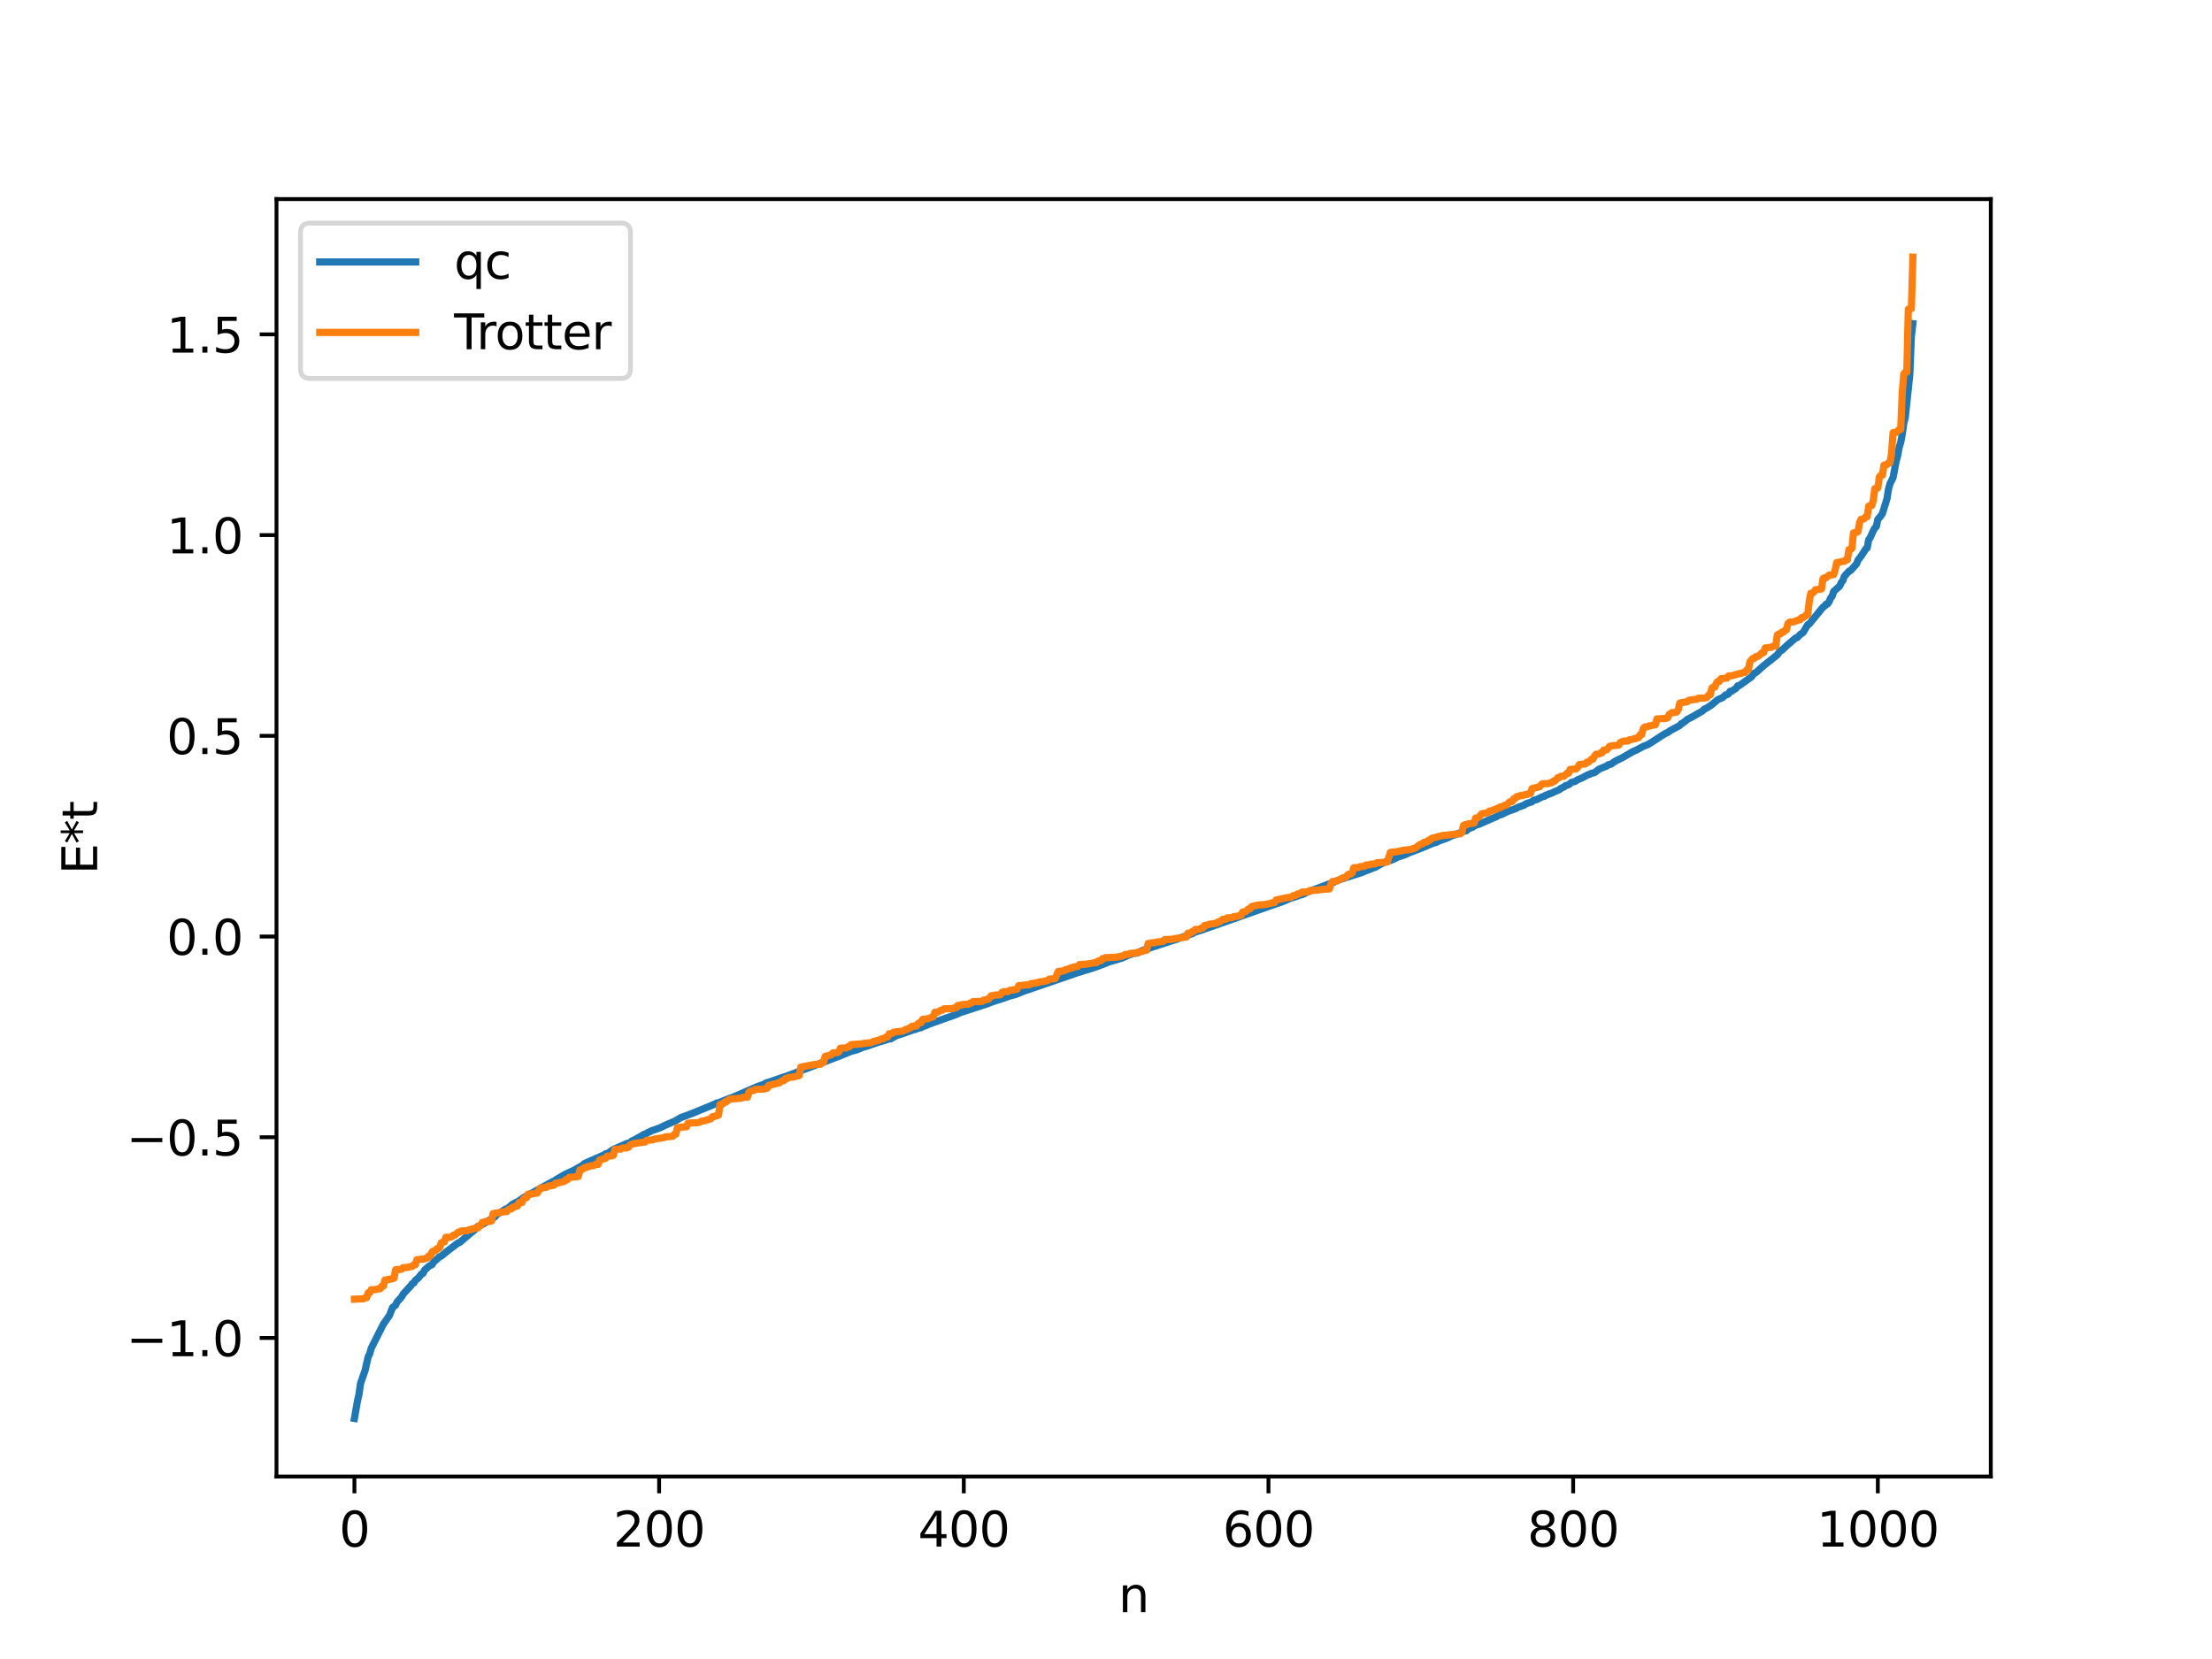 <?xml version="1.0" encoding="utf-8" standalone="no"?>
<!DOCTYPE svg PUBLIC "-//W3C//DTD SVG 1.1//EN"
  "http://www.w3.org/Graphics/SVG/1.1/DTD/svg11.dtd">
<svg xmlns:xlink="http://www.w3.org/1999/xlink" width="460.8pt" height="345.6pt" viewBox="0 0 460.8 345.6" xmlns="http://www.w3.org/2000/svg" version="1.1">
 <defs>
  <style type="text/css">*{stroke-linejoin: round; stroke-linecap: butt}</style>
 </defs>
 <g id="figure_1">
  <g id="patch_1">
   <path d="M 0 345.6 
L 460.8 345.6 
L 460.8 0 
L 0 0 
z
" style="fill: #ffffff"/>
  </g>
  <g id="axes_1">
   <g id="patch_2">
    <path d="M 57.6 307.584 
L 414.72 307.584 
L 414.72 41.472 
L 57.6 41.472 
z
" style="fill: #ffffff"/>
   </g>
   <g id="matplotlib.axis_1">
    <g id="xtick_1">
     <g id="line2d_1">
      <defs>
       <path id="m7d94cd8237" d="M 0 0 
L 0 3.5 
" style="stroke: #000000; stroke-width: 0.8"/>
      </defs>
      <g>
       <use xlink:href="#m7d94cd8237" x="73.833" y="307.584" style="stroke: #000000; stroke-width: 0.8"/>
      </g>
     </g>
     <g id="text_1">
      <!-- 0 -->
      <g transform="translate(70.651 322.182) scale(0.1 -0.1)">
       <defs>
        <path id="DejaVuSans-30" d="M 2034 4250 
Q 1547 4250 1301 3770 
Q 1056 3291 1056 2328 
Q 1056 1369 1301 889 
Q 1547 409 2034 409 
Q 2525 409 2770 889 
Q 3016 1369 3016 2328 
Q 3016 3291 2770 3770 
Q 2525 4250 2034 4250 
z
M 2034 4750 
Q 2819 4750 3233 4129 
Q 3647 3509 3647 2328 
Q 3647 1150 3233 529 
Q 2819 -91 2034 -91 
Q 1250 -91 836 529 
Q 422 1150 422 2328 
Q 422 3509 836 4129 
Q 1250 4750 2034 4750 
z
" transform="scale(0.016)"/>
       </defs>
       <use xlink:href="#DejaVuSans-30"/>
      </g>
     </g>
    </g>
    <g id="xtick_2">
     <g id="line2d_2">
      <g>
       <use xlink:href="#m7d94cd8237" x="137.304" y="307.584" style="stroke: #000000; stroke-width: 0.8"/>
      </g>
     </g>
     <g id="text_2">
      <!-- 200 -->
      <g transform="translate(127.76 322.182) scale(0.1 -0.1)">
       <defs>
        <path id="DejaVuSans-32" d="M 1228 531 
L 3431 531 
L 3431 0 
L 469 0 
L 469 531 
Q 828 903 1448 1529 
Q 2069 2156 2228 2338 
Q 2531 2678 2651 2914 
Q 2772 3150 2772 3378 
Q 2772 3750 2511 3984 
Q 2250 4219 1831 4219 
Q 1534 4219 1204 4116 
Q 875 4013 500 3803 
L 500 4441 
Q 881 4594 1212 4672 
Q 1544 4750 1819 4750 
Q 2544 4750 2975 4387 
Q 3406 4025 3406 3419 
Q 3406 3131 3298 2873 
Q 3191 2616 2906 2266 
Q 2828 2175 2409 1742 
Q 1991 1309 1228 531 
z
" transform="scale(0.016)"/>
       </defs>
       <use xlink:href="#DejaVuSans-32"/>
       <use xlink:href="#DejaVuSans-30" x="63.623"/>
       <use xlink:href="#DejaVuSans-30" x="127.246"/>
      </g>
     </g>
    </g>
    <g id="xtick_3">
     <g id="line2d_3">
      <g>
       <use xlink:href="#m7d94cd8237" x="200.775" y="307.584" style="stroke: #000000; stroke-width: 0.8"/>
      </g>
     </g>
     <g id="text_3">
      <!-- 400 -->
      <g transform="translate(191.231 322.182) scale(0.1 -0.1)">
       <defs>
        <path id="DejaVuSans-34" d="M 2419 4116 
L 825 1625 
L 2419 1625 
L 2419 4116 
z
M 2253 4666 
L 3047 4666 
L 3047 1625 
L 3713 1625 
L 3713 1100 
L 3047 1100 
L 3047 0 
L 2419 0 
L 2419 1100 
L 313 1100 
L 313 1709 
L 2253 4666 
z
" transform="scale(0.016)"/>
       </defs>
       <use xlink:href="#DejaVuSans-34"/>
       <use xlink:href="#DejaVuSans-30" x="63.623"/>
       <use xlink:href="#DejaVuSans-30" x="127.246"/>
      </g>
     </g>
    </g>
    <g id="xtick_4">
     <g id="line2d_4">
      <g>
       <use xlink:href="#m7d94cd8237" x="264.246" y="307.584" style="stroke: #000000; stroke-width: 0.8"/>
      </g>
     </g>
     <g id="text_4">
      <!-- 600 -->
      <g transform="translate(254.702 322.182) scale(0.1 -0.1)">
       <defs>
        <path id="DejaVuSans-36" d="M 2113 2584 
Q 1688 2584 1439 2293 
Q 1191 2003 1191 1497 
Q 1191 994 1439 701 
Q 1688 409 2113 409 
Q 2538 409 2786 701 
Q 3034 994 3034 1497 
Q 3034 2003 2786 2293 
Q 2538 2584 2113 2584 
z
M 3366 4563 
L 3366 3988 
Q 3128 4100 2886 4159 
Q 2644 4219 2406 4219 
Q 1781 4219 1451 3797 
Q 1122 3375 1075 2522 
Q 1259 2794 1537 2939 
Q 1816 3084 2150 3084 
Q 2853 3084 3261 2657 
Q 3669 2231 3669 1497 
Q 3669 778 3244 343 
Q 2819 -91 2113 -91 
Q 1303 -91 875 529 
Q 447 1150 447 2328 
Q 447 3434 972 4092 
Q 1497 4750 2381 4750 
Q 2619 4750 2861 4703 
Q 3103 4656 3366 4563 
z
" transform="scale(0.016)"/>
       </defs>
       <use xlink:href="#DejaVuSans-36"/>
       <use xlink:href="#DejaVuSans-30" x="63.623"/>
       <use xlink:href="#DejaVuSans-30" x="127.246"/>
      </g>
     </g>
    </g>
    <g id="xtick_5">
     <g id="line2d_5">
      <g>
       <use xlink:href="#m7d94cd8237" x="327.717" y="307.584" style="stroke: #000000; stroke-width: 0.8"/>
      </g>
     </g>
     <g id="text_5">
      <!-- 800 -->
      <g transform="translate(318.173 322.182) scale(0.1 -0.1)">
       <defs>
        <path id="DejaVuSans-38" d="M 2034 2216 
Q 1584 2216 1326 1975 
Q 1069 1734 1069 1313 
Q 1069 891 1326 650 
Q 1584 409 2034 409 
Q 2484 409 2743 651 
Q 3003 894 3003 1313 
Q 3003 1734 2745 1975 
Q 2488 2216 2034 2216 
z
M 1403 2484 
Q 997 2584 770 2862 
Q 544 3141 544 3541 
Q 544 4100 942 4425 
Q 1341 4750 2034 4750 
Q 2731 4750 3128 4425 
Q 3525 4100 3525 3541 
Q 3525 3141 3298 2862 
Q 3072 2584 2669 2484 
Q 3125 2378 3379 2068 
Q 3634 1759 3634 1313 
Q 3634 634 3220 271 
Q 2806 -91 2034 -91 
Q 1263 -91 848 271 
Q 434 634 434 1313 
Q 434 1759 690 2068 
Q 947 2378 1403 2484 
z
M 1172 3481 
Q 1172 3119 1398 2916 
Q 1625 2713 2034 2713 
Q 2441 2713 2670 2916 
Q 2900 3119 2900 3481 
Q 2900 3844 2670 4047 
Q 2441 4250 2034 4250 
Q 1625 4250 1398 4047 
Q 1172 3844 1172 3481 
z
" transform="scale(0.016)"/>
       </defs>
       <use xlink:href="#DejaVuSans-38"/>
       <use xlink:href="#DejaVuSans-30" x="63.623"/>
       <use xlink:href="#DejaVuSans-30" x="127.246"/>
      </g>
     </g>
    </g>
    <g id="xtick_6">
     <g id="line2d_6">
      <g>
       <use xlink:href="#m7d94cd8237" x="391.188" y="307.584" style="stroke: #000000; stroke-width: 0.8"/>
      </g>
     </g>
     <g id="text_6">
      <!-- 1000 -->
      <g transform="translate(378.463 322.182) scale(0.1 -0.1)">
       <defs>
        <path id="DejaVuSans-31" d="M 794 531 
L 1825 531 
L 1825 4091 
L 703 3866 
L 703 4441 
L 1819 4666 
L 2450 4666 
L 2450 531 
L 3481 531 
L 3481 0 
L 794 0 
L 794 531 
z
" transform="scale(0.016)"/>
       </defs>
       <use xlink:href="#DejaVuSans-31"/>
       <use xlink:href="#DejaVuSans-30" x="63.623"/>
       <use xlink:href="#DejaVuSans-30" x="127.246"/>
       <use xlink:href="#DejaVuSans-30" x="190.869"/>
      </g>
     </g>
    </g>
    <g id="text_7">
     <!-- n -->
     <g transform="translate(232.991 335.861) scale(0.1 -0.1)">
      <defs>
       <path id="DejaVuSans-6e" d="M 3513 2113 
L 3513 0 
L 2938 0 
L 2938 2094 
Q 2938 2591 2744 2837 
Q 2550 3084 2163 3084 
Q 1697 3084 1428 2787 
Q 1159 2491 1159 1978 
L 1159 0 
L 581 0 
L 581 3500 
L 1159 3500 
L 1159 2956 
Q 1366 3272 1645 3428 
Q 1925 3584 2291 3584 
Q 2894 3584 3203 3211 
Q 3513 2838 3513 2113 
z
" transform="scale(0.016)"/>
      </defs>
      <use xlink:href="#DejaVuSans-6e"/>
     </g>
    </g>
   </g>
   <g id="matplotlib.axis_2">
    <g id="ytick_1">
     <g id="line2d_7">
      <defs>
       <path id="m4c621d82c4" d="M 0 0 
L -3.5 0 
" style="stroke: #000000; stroke-width: 0.8"/>
      </defs>
      <g>
       <use xlink:href="#m4c621d82c4" x="57.6" y="278.721" style="stroke: #000000; stroke-width: 0.8"/>
      </g>
     </g>
     <g id="text_8">
      <!-- −1.0 -->
      <g transform="translate(26.317 282.52) scale(0.1 -0.1)">
       <defs>
        <path id="DejaVuSans-2212" d="M 678 2272 
L 4684 2272 
L 4684 1741 
L 678 1741 
L 678 2272 
z
" transform="scale(0.016)"/>
        <path id="DejaVuSans-2e" d="M 684 794 
L 1344 794 
L 1344 0 
L 684 0 
L 684 794 
z
" transform="scale(0.016)"/>
       </defs>
       <use xlink:href="#DejaVuSans-2212"/>
       <use xlink:href="#DejaVuSans-31" x="83.789"/>
       <use xlink:href="#DejaVuSans-2e" x="147.412"/>
       <use xlink:href="#DejaVuSans-30" x="179.199"/>
      </g>
     </g>
    </g>
    <g id="ytick_2">
     <g id="line2d_8">
      <g>
       <use xlink:href="#m4c621d82c4" x="57.6" y="236.908" style="stroke: #000000; stroke-width: 0.8"/>
      </g>
     </g>
     <g id="text_9">
      <!-- −0.5 -->
      <g transform="translate(26.317 240.708) scale(0.1 -0.1)">
       <defs>
        <path id="DejaVuSans-35" d="M 691 4666 
L 3169 4666 
L 3169 4134 
L 1269 4134 
L 1269 2991 
Q 1406 3038 1543 3061 
Q 1681 3084 1819 3084 
Q 2600 3084 3056 2656 
Q 3513 2228 3513 1497 
Q 3513 744 3044 326 
Q 2575 -91 1722 -91 
Q 1428 -91 1123 -41 
Q 819 9 494 109 
L 494 744 
Q 775 591 1075 516 
Q 1375 441 1709 441 
Q 2250 441 2565 725 
Q 2881 1009 2881 1497 
Q 2881 1984 2565 2268 
Q 2250 2553 1709 2553 
Q 1456 2553 1204 2497 
Q 953 2441 691 2322 
L 691 4666 
z
" transform="scale(0.016)"/>
       </defs>
       <use xlink:href="#DejaVuSans-2212"/>
       <use xlink:href="#DejaVuSans-30" x="83.789"/>
       <use xlink:href="#DejaVuSans-2e" x="147.412"/>
       <use xlink:href="#DejaVuSans-35" x="179.199"/>
      </g>
     </g>
    </g>
    <g id="ytick_3">
     <g id="line2d_9">
      <g>
       <use xlink:href="#m4c621d82c4" x="57.6" y="195.096" style="stroke: #000000; stroke-width: 0.8"/>
      </g>
     </g>
     <g id="text_10">
      <!-- 0.0 -->
      <g transform="translate(34.697 198.895) scale(0.1 -0.1)">
       <use xlink:href="#DejaVuSans-30"/>
       <use xlink:href="#DejaVuSans-2e" x="63.623"/>
       <use xlink:href="#DejaVuSans-30" x="95.41"/>
      </g>
     </g>
    </g>
    <g id="ytick_4">
     <g id="line2d_10">
      <g>
       <use xlink:href="#m4c621d82c4" x="57.6" y="153.284" style="stroke: #000000; stroke-width: 0.8"/>
      </g>
     </g>
     <g id="text_11">
      <!-- 0.5 -->
      <g transform="translate(34.697 157.083) scale(0.1 -0.1)">
       <use xlink:href="#DejaVuSans-30"/>
       <use xlink:href="#DejaVuSans-2e" x="63.623"/>
       <use xlink:href="#DejaVuSans-35" x="95.41"/>
      </g>
     </g>
    </g>
    <g id="ytick_5">
     <g id="line2d_11">
      <g>
       <use xlink:href="#m4c621d82c4" x="57.6" y="111.471" style="stroke: #000000; stroke-width: 0.8"/>
      </g>
     </g>
     <g id="text_12">
      <!-- 1.0 -->
      <g transform="translate(34.697 115.27) scale(0.1 -0.1)">
       <use xlink:href="#DejaVuSans-31"/>
       <use xlink:href="#DejaVuSans-2e" x="63.623"/>
       <use xlink:href="#DejaVuSans-30" x="95.41"/>
      </g>
     </g>
    </g>
    <g id="ytick_6">
     <g id="line2d_12">
      <g>
       <use xlink:href="#m4c621d82c4" x="57.6" y="69.659" style="stroke: #000000; stroke-width: 0.8"/>
      </g>
     </g>
     <g id="text_13">
      <!-- 1.5 -->
      <g transform="translate(34.697 73.458) scale(0.1 -0.1)">
       <use xlink:href="#DejaVuSans-31"/>
       <use xlink:href="#DejaVuSans-2e" x="63.623"/>
       <use xlink:href="#DejaVuSans-35" x="95.41"/>
      </g>
     </g>
    </g>
    <g id="text_14">
     <!-- E*t -->
     <g transform="translate(20.238 182.148) rotate(-90) scale(0.1 -0.1)">
      <defs>
       <path id="DejaVuSans-45" d="M 628 4666 
L 3578 4666 
L 3578 4134 
L 1259 4134 
L 1259 2753 
L 3481 2753 
L 3481 2222 
L 1259 2222 
L 1259 531 
L 3634 531 
L 3634 0 
L 628 0 
L 628 4666 
z
" transform="scale(0.016)"/>
       <path id="DejaVuSans-2a" d="M 3009 3897 
L 1888 3291 
L 3009 2681 
L 2828 2375 
L 1778 3009 
L 1778 1831 
L 1422 1831 
L 1422 3009 
L 372 2375 
L 191 2681 
L 1313 3291 
L 191 3897 
L 372 4206 
L 1422 3572 
L 1422 4750 
L 1778 4750 
L 1778 3572 
L 2828 4206 
L 3009 3897 
z
" transform="scale(0.016)"/>
       <path id="DejaVuSans-74" d="M 1172 4494 
L 1172 3500 
L 2356 3500 
L 2356 3053 
L 1172 3053 
L 1172 1153 
Q 1172 725 1289 603 
Q 1406 481 1766 481 
L 2356 481 
L 2356 0 
L 1766 0 
Q 1100 0 847 248 
Q 594 497 594 1153 
L 594 3053 
L 172 3053 
L 172 3500 
L 594 3500 
L 594 4494 
L 1172 4494 
z
" transform="scale(0.016)"/>
      </defs>
      <use xlink:href="#DejaVuSans-45"/>
      <use xlink:href="#DejaVuSans-2a" x="63.184"/>
      <use xlink:href="#DejaVuSans-74" x="113.184"/>
     </g>
    </g>
   </g>
   <g id="line2d_13">
    <path d="M 73.833 295.488 
L 74.467 291.836 
L 74.785 290.462 
L 75.102 288.217 
L 76.054 285.474 
L 76.689 282.672 
L 77.006 282.049 
L 77.324 280.883 
L 79.862 275.846 
L 81.132 274.022 
L 81.767 272.391 
L 82.401 271.897 
L 82.719 271.21 
L 83.671 270.156 
L 83.988 269.567 
L 85.575 267.853 
L 85.892 267.395 
L 86.21 267.277 
L 86.527 266.724 
L 87.162 266.212 
L 87.796 265.397 
L 88.114 265.262 
L 88.431 264.602 
L 89.383 263.751 
L 90.018 263.432 
L 90.335 262.904 
L 91.605 261.787 
L 91.922 261.664 
L 93.191 260.625 
L 95.413 258.922 
L 95.73 258.854 
L 97.952 256.955 
L 98.904 256.175 
L 99.539 255.484 
L 99.856 255.44 
L 103.029 253.549 
L 103.664 252.874 
L 104.616 252.351 
L 105.251 251.905 
L 105.568 251.866 
L 106.838 250.825 
L 108.107 250.181 
L 109.059 249.489 
L 115.089 246.169 
L 115.406 246.042 
L 116.041 245.615 
L 117.628 244.701 
L 118.262 244.382 
L 119.532 243.807 
L 120.167 243.429 
L 121.436 242.709 
L 121.753 242.393 
L 125.879 240.566 
L 126.196 240.329 
L 126.514 240.31 
L 127.783 239.445 
L 130.639 238.193 
L 131.274 238.021 
L 131.591 237.714 
L 132.543 237.253 
L 133.178 236.885 
L 133.813 236.536 
L 134.13 236.31 
L 134.448 236.265 
L 135.082 235.855 
L 135.4 235.769 
L 135.717 235.557 
L 136.352 235.353 
L 137.621 234.887 
L 138.256 234.561 
L 140.795 233.442 
L 141.747 232.856 
L 142.381 232.613 
L 143.968 232.028 
L 148.729 230.073 
L 149.363 229.752 
L 149.681 229.731 
L 151.902 228.831 
L 152.537 228.623 
L 157.932 226.293 
L 159.201 225.866 
L 159.519 225.627 
L 160.471 225.333 
L 163.01 224.44 
L 163.644 224.253 
L 164.279 224.018 
L 175.069 219.925 
L 177.291 219.017 
L 178.56 218.681 
L 179.829 218.141 
L 180.464 217.985 
L 183.003 217.105 
L 183.638 216.937 
L 185.224 216.436 
L 185.542 216.422 
L 186.177 216.047 
L 186.811 215.708 
L 187.763 215.424 
L 190.302 214.52 
L 190.62 214.474 
L 191.254 214.217 
L 191.889 214.069 
L 192.524 213.737 
L 192.841 213.674 
L 193.476 213.366 
L 199.188 211.337 
L 200.14 210.915 
L 205.853 209.054 
L 206.487 208.778 
L 209.026 207.96 
L 210.296 207.512 
L 211.565 207.171 
L 212.834 206.653 
L 213.786 206.308 
L 223.942 202.818 
L 224.577 202.608 
L 228.067 201.523 
L 229.654 200.934 
L 230.924 200.421 
L 233.78 199.571 
L 235.049 198.983 
L 235.684 198.782 
L 236.001 198.636 
L 236.953 198.525 
L 237.905 198.032 
L 239.492 197.49 
L 244.253 195.936 
L 245.522 195.526 
L 246.157 195.274 
L 247.426 194.875 
L 247.743 194.677 
L 248.378 194.506 
L 249.013 194.142 
L 249.965 193.88 
L 266.15 188.171 
L 266.785 187.985 
L 267.737 187.604 
L 268.689 187.162 
L 269.641 186.895 
L 270.91 186.429 
L 271.228 186.389 
L 271.862 186.074 
L 272.497 185.785 
L 277.575 183.874 
L 277.892 183.798 
L 278.21 183.58 
L 279.162 183.221 
L 282.018 182.297 
L 283.605 181.799 
L 284.557 181.389 
L 285.509 181.058 
L 285.826 180.878 
L 286.461 180.69 
L 287.73 179.974 
L 289 179.374 
L 289.634 179.257 
L 290.586 178.871 
L 291.221 178.529 
L 292.491 178.124 
L 293.76 177.573 
L 294.712 177.207 
L 295.981 176.727 
L 298.52 175.665 
L 299.155 175.504 
L 299.79 175.178 
L 301.377 174.621 
L 302.329 174.158 
L 303.598 173.706 
L 304.233 173.44 
L 304.867 173.157 
L 305.502 173.055 
L 305.82 172.683 
L 306.772 172.319 
L 307.406 171.895 
L 308.041 171.727 
L 311.849 170.074 
L 312.167 169.827 
L 312.801 169.67 
L 314.071 169.042 
L 315.658 168.486 
L 316.292 168.154 
L 317.562 167.695 
L 317.879 167.436 
L 319.148 167.021 
L 319.466 166.719 
L 320.1 166.576 
L 321.37 165.947 
L 321.687 165.902 
L 322.005 165.659 
L 322.322 165.597 
L 322.639 165.386 
L 322.957 165.339 
L 323.909 164.897 
L 324.861 164.496 
L 325.178 164.218 
L 325.813 163.935 
L 326.13 163.653 
L 326.765 163.485 
L 327.4 162.961 
L 328.034 162.82 
L 328.669 162.43 
L 329.621 162.029 
L 330.891 161.349 
L 331.208 161.303 
L 331.525 161.094 
L 332.16 160.954 
L 332.795 160.479 
L 333.112 160.227 
L 334.381 159.704 
L 334.699 159.582 
L 335.016 159.316 
L 335.651 159.166 
L 336.286 158.686 
L 336.92 158.345 
L 337.872 157.894 
L 340.094 156.605 
L 341.046 156.174 
L 342.315 155.481 
L 343.267 155.111 
L 343.902 154.737 
L 346.441 153.09 
L 347.076 152.719 
L 347.393 152.602 
L 348.028 152.15 
L 349.932 151.133 
L 350.249 150.752 
L 350.567 150.608 
L 351.201 150.126 
L 351.519 149.847 
L 352.471 149.368 
L 354.692 148.093 
L 355.01 147.748 
L 355.644 147.443 
L 356.596 146.804 
L 357.866 145.738 
L 358.818 145.342 
L 359.453 144.769 
L 359.77 144.711 
L 360.087 144.518 
L 360.405 144.024 
L 360.722 143.992 
L 361.357 143.567 
L 361.674 143.365 
L 361.991 142.868 
L 362.309 142.828 
L 364.848 141.019 
L 365.482 140.197 
L 365.8 140.105 
L 367.386 138.683 
L 370.243 136.42 
L 370.877 135.534 
L 371.195 135.473 
L 372.147 134.55 
L 374.051 132.911 
L 374.368 132.838 
L 375.003 132.191 
L 375.638 131.737 
L 376.59 130.12 
L 376.907 129.98 
L 379.763 126.48 
L 380.081 126.297 
L 380.398 125.869 
L 380.715 125.817 
L 381.033 125.341 
L 381.35 124.589 
L 381.667 124.225 
L 381.985 123.218 
L 383.254 122.077 
L 383.572 121.35 
L 383.889 120.97 
L 384.206 120.069 
L 385.158 119.003 
L 385.476 118.886 
L 386.745 117.484 
L 387.062 116.672 
L 387.697 115.876 
L 388.649 114.392 
L 388.967 114.147 
L 389.284 112.444 
L 389.601 111.997 
L 390.236 110.569 
L 390.553 110.01 
L 390.871 109.703 
L 391.188 108.2 
L 391.823 107.457 
L 392.14 106.979 
L 393.092 103.896 
L 393.41 101.898 
L 393.727 100.762 
L 394.362 99.479 
L 394.996 96.078 
L 395.314 94.922 
L 395.631 93.205 
L 395.948 92.158 
L 396.266 90.52 
L 396.583 88.211 
L 396.9 86.964 
L 397.535 81.009 
L 397.853 77.915 
L 398.17 70.052 
L 398.487 67.427 
L 398.487 67.427 
" clip-path="url(#pf232322053)" style="fill: none; stroke: #1f77b4; stroke-width: 1.5; stroke-linecap: square"/>
   </g>
   <g id="line2d_14">
    <path d="M 73.833 270.644 
L 75.737 270.556 
L 76.054 270.345 
L 76.372 270.345 
L 76.689 269.313 
L 77.006 269.313 
L 77.324 268.664 
L 78.276 268.66 
L 78.593 268.51 
L 79.228 268.451 
L 79.545 267.921 
L 79.862 267.921 
L 80.18 266.657 
L 80.497 266.657 
L 80.815 266.52 
L 81.132 266.52 
L 82.084 266.275 
L 82.401 264.508 
L 83.671 264.402 
L 83.988 264.064 
L 84.94 264.033 
L 85.258 263.908 
L 85.892 263.814 
L 86.21 263.46 
L 86.527 263.46 
L 86.844 262.419 
L 88.431 262.262 
L 88.748 262.076 
L 89.066 262.076 
L 89.383 261.588 
L 89.7 261.588 
L 90.018 260.775 
L 90.335 260.585 
L 90.653 260.585 
L 90.97 260.14 
L 91.287 260.14 
L 91.605 259.874 
L 91.922 258.907 
L 92.239 258.732 
L 92.557 258.732 
L 92.874 257.758 
L 93.826 257.741 
L 94.143 257.621 
L 94.461 257.288 
L 94.778 257.288 
L 95.413 256.699 
L 95.73 256.699 
L 96.048 256.431 
L 97.317 256.387 
L 97.634 256.206 
L 97.952 256.206 
L 98.269 256.009 
L 98.586 256.009 
L 98.904 255.849 
L 99.539 255.814 
L 99.856 255.277 
L 100.173 255.277 
L 100.491 254.625 
L 100.808 254.625 
L 101.125 254.457 
L 102.077 254.447 
L 102.395 254.344 
L 102.712 252.827 
L 105.251 252.394 
L 105.568 252.394 
L 105.886 251.995 
L 106.203 251.849 
L 106.52 251.849 
L 106.838 251.459 
L 107.155 251.459 
L 107.472 251.243 
L 107.79 251.243 
L 108.107 250.514 
L 108.742 250.512 
L 109.059 249.771 
L 109.377 249.504 
L 109.694 249.504 
L 110.011 248.755 
L 110.963 248.703 
L 111.598 248.55 
L 111.915 248.55 
L 112.55 247.505 
L 113.82 247.348 
L 114.137 247.078 
L 114.772 247.008 
L 115.406 246.898 
L 115.724 246.499 
L 116.358 246.409 
L 117.628 246.067 
L 117.945 245.703 
L 118.262 245.703 
L 118.58 245.253 
L 119.532 245.187 
L 120.484 245.07 
L 120.801 243.723 
L 121.119 243.723 
L 121.753 243.236 
L 122.071 243.236 
L 122.388 243.016 
L 122.705 243.016 
L 123.023 242.854 
L 123.658 242.83 
L 123.975 242.577 
L 124.61 242.575 
L 124.927 241.642 
L 126.196 241.275 
L 126.514 240.859 
L 127.466 240.799 
L 127.783 240.67 
L 128.1 239.431 
L 129.37 239.363 
L 129.687 239.151 
L 130.639 239.114 
L 130.957 238.961 
L 131.274 238.488 
L 131.909 238.263 
L 132.543 238.152 
L 134.448 237.88 
L 134.765 237.549 
L 136.034 237.45 
L 136.352 237.285 
L 138.256 237.006 
L 138.573 236.842 
L 139.525 236.772 
L 140.16 236.708 
L 140.477 236.277 
L 140.795 236.277 
L 141.112 234.893 
L 141.429 234.893 
L 142.064 234.78 
L 143.016 234.735 
L 143.334 233.969 
L 145.238 233.878 
L 145.555 233.848 
L 146.19 233.537 
L 146.507 233.537 
L 148.094 233.058 
L 148.411 232.614 
L 148.729 232.614 
L 149.046 232.438 
L 149.363 232.438 
L 149.681 232.288 
L 149.998 230.09 
L 150.315 230.09 
L 150.633 229.901 
L 150.95 229.559 
L 151.267 229.559 
L 151.902 229.025 
L 152.537 228.915 
L 154.124 228.794 
L 154.441 228.773 
L 154.758 228.589 
L 155.71 228.562 
L 156.028 227.515 
L 156.345 227.278 
L 156.98 227.173 
L 157.297 226.943 
L 159.201 226.868 
L 159.519 226.683 
L 159.836 226.683 
L 160.153 226.06 
L 160.788 226.002 
L 161.105 225.84 
L 161.423 225.84 
L 162.058 225.585 
L 162.375 225.585 
L 163.01 225.109 
L 163.327 225.109 
L 163.644 224.674 
L 163.962 224.674 
L 164.279 224.462 
L 165.231 224.365 
L 166.5 224.045 
L 166.818 222.294 
L 169.039 221.872 
L 169.357 221.855 
L 169.674 221.721 
L 170.943 221.705 
L 171.261 221.262 
L 171.578 221.262 
L 171.896 220.067 
L 173.165 219.73 
L 173.482 219.345 
L 174.434 219.273 
L 174.752 219.113 
L 175.069 218.346 
L 176.339 218.289 
L 176.656 218.043 
L 176.973 218.043 
L 177.291 217.605 
L 179.512 217.447 
L 180.147 217.335 
L 181.416 217.227 
L 182.051 216.913 
L 182.368 216.913 
L 182.686 216.746 
L 183.003 216.746 
L 183.638 216.404 
L 183.955 216.404 
L 184.59 216.026 
L 184.907 216.026 
L 185.224 215.343 
L 185.859 215.295 
L 186.177 215.003 
L 187.129 214.901 
L 188.081 214.789 
L 188.715 214.425 
L 189.033 214.425 
L 189.35 214.176 
L 189.667 214.124 
L 189.985 213.771 
L 190.937 213.735 
L 191.254 213.226 
L 191.572 213.04 
L 191.889 213.04 
L 192.206 212.341 
L 193.158 212.252 
L 194.428 211.794 
L 194.745 210.863 
L 195.38 210.844 
L 196.015 210.442 
L 196.332 210.442 
L 196.649 210.152 
L 198.553 210.111 
L 198.871 209.936 
L 199.188 209.936 
L 199.505 209.45 
L 200.14 209.388 
L 200.458 209.254 
L 201.727 209.204 
L 202.044 208.958 
L 202.362 208.958 
L 202.679 208.653 
L 204.583 208.6 
L 204.9 208.335 
L 205.218 208.335 
L 205.535 208.195 
L 205.853 208.195 
L 206.487 207.436 
L 206.805 207.436 
L 207.122 207.303 
L 208.391 207.231 
L 208.709 206.733 
L 209.026 206.608 
L 209.978 206.553 
L 210.296 206.312 
L 210.93 206.241 
L 211.565 206.126 
L 211.882 206.034 
L 212.2 205.33 
L 213.786 205.176 
L 214.421 205.145 
L 214.739 204.903 
L 215.691 204.811 
L 216.008 204.681 
L 216.325 204.681 
L 216.643 204.528 
L 217.277 204.464 
L 218.229 204.278 
L 218.547 203.969 
L 219.181 203.927 
L 219.816 203.852 
L 220.451 202.36 
L 221.403 202.274 
L 221.72 202.213 
L 222.038 201.95 
L 222.672 201.856 
L 222.99 201.657 
L 223.307 201.657 
L 223.624 201.445 
L 224.577 201.312 
L 224.894 200.916 
L 226.163 200.864 
L 228.067 200.547 
L 228.385 200.547 
L 228.702 200.206 
L 229.337 200.124 
L 229.654 199.701 
L 229.972 199.701 
L 230.289 199.496 
L 232.51 199.401 
L 233.145 199.304 
L 234.097 199.071 
L 234.415 198.824 
L 235.049 198.82 
L 235.367 198.618 
L 236.636 198.553 
L 236.953 198.359 
L 237.271 198.359 
L 237.588 198.227 
L 237.905 198.227 
L 238.54 197.948 
L 238.858 197.948 
L 239.175 196.539 
L 239.492 196.539 
L 239.81 196.415 
L 240.444 196.405 
L 240.762 196.278 
L 241.396 196.199 
L 242.348 196.087 
L 242.666 195.728 
L 243.935 195.688 
L 245.522 195.396 
L 246.157 195.335 
L 246.791 195.223 
L 247.109 195.223 
L 247.426 194.418 
L 248.061 194.373 
L 248.378 194.028 
L 248.696 194.028 
L 249.013 193.621 
L 249.965 193.57 
L 250.282 193.315 
L 250.6 193.315 
L 250.917 192.805 
L 251.234 192.805 
L 251.869 192.55 
L 252.504 192.439 
L 253.456 192.31 
L 253.773 192.037 
L 254.091 192.037 
L 254.725 191.505 
L 255.36 191.498 
L 255.677 191.19 
L 256.629 191.168 
L 256.947 190.96 
L 257.899 190.84 
L 258.216 190.712 
L 258.534 190.712 
L 258.851 189.99 
L 259.486 189.901 
L 260.12 189.324 
L 260.438 189.324 
L 260.755 188.856 
L 261.39 188.657 
L 261.707 188.657 
L 262.024 188.536 
L 263.611 188.429 
L 265.198 188.032 
L 265.515 188.032 
L 265.833 187.484 
L 268.054 187.013 
L 269.006 186.886 
L 269.324 186.602 
L 269.958 186.492 
L 270.276 186.23 
L 270.593 186.23 
L 271.228 185.856 
L 272.497 185.786 
L 272.815 185.524 
L 274.401 185.433 
L 275.353 185.279 
L 276.94 185.177 
L 277.258 184.155 
L 277.575 183.631 
L 278.527 183.545 
L 279.796 182.834 
L 280.114 182.834 
L 280.431 182.688 
L 280.748 182.219 
L 281.066 182.085 
L 281.383 182.085 
L 281.7 181.858 
L 282.018 180.758 
L 282.97 180.726 
L 283.287 180.548 
L 284.239 180.463 
L 284.557 180.19 
L 285.191 180.177 
L 285.509 180.015 
L 286.461 179.965 
L 286.778 179.735 
L 289 179.573 
L 289.634 177.567 
L 290.904 177.434 
L 292.491 177.112 
L 293.443 176.997 
L 294.077 176.928 
L 294.395 176.748 
L 294.712 176.748 
L 295.347 176.257 
L 295.981 175.828 
L 296.299 175.828 
L 296.616 175.482 
L 297.251 175.384 
L 297.568 175.046 
L 297.886 175.046 
L 298.203 174.653 
L 300.424 174.068 
L 301.377 173.982 
L 303.281 173.747 
L 304.233 173.695 
L 304.55 173.401 
L 304.867 171.961 
L 305.185 171.802 
L 305.502 171.802 
L 305.82 171.637 
L 306.454 171.55 
L 307.089 171.461 
L 307.406 170.403 
L 307.724 170.403 
L 308.041 170.251 
L 308.676 169.512 
L 309.945 169.331 
L 310.262 168.953 
L 310.58 168.953 
L 311.215 168.67 
L 311.532 168.67 
L 311.849 168.403 
L 312.167 168.403 
L 312.484 168.11 
L 312.801 168.11 
L 313.436 167.755 
L 313.753 167.755 
L 314.071 167.512 
L 314.388 167.117 
L 314.705 166.98 
L 315.023 166.98 
L 315.34 166.379 
L 315.658 166.32 
L 315.975 165.941 
L 316.292 165.941 
L 316.61 165.745 
L 317.244 165.722 
L 317.562 165.543 
L 318.196 165.486 
L 318.514 165.288 
L 318.831 165.288 
L 319.148 164.275 
L 320.735 163.891 
L 321.053 163.457 
L 321.37 163.266 
L 322.322 163.259 
L 322.957 163.073 
L 323.274 163.073 
L 323.591 162.711 
L 323.909 162.711 
L 324.543 161.986 
L 324.861 161.986 
L 325.178 161.7 
L 325.813 161.691 
L 326.448 161.081 
L 326.765 161.081 
L 327.082 160.289 
L 328.034 160.2 
L 328.352 160.166 
L 328.669 159.874 
L 328.986 159.263 
L 330.256 159.136 
L 330.573 158.779 
L 330.891 158.779 
L 331.525 158.151 
L 331.843 158.151 
L 332.16 157.493 
L 332.477 157.134 
L 333.112 157.081 
L 333.429 156.833 
L 333.747 156.833 
L 334.064 156.261 
L 334.699 156.199 
L 335.334 155.445 
L 335.651 155.445 
L 335.968 155.321 
L 336.92 155.274 
L 337.238 155.188 
L 337.555 154.646 
L 338.19 154.396 
L 339.142 154.359 
L 339.459 154.093 
L 339.777 154.093 
L 340.411 153.886 
L 340.729 153.886 
L 341.046 153.663 
L 341.363 153.663 
L 341.681 153.033 
L 341.998 153.033 
L 342.315 151.777 
L 342.633 151.443 
L 343.267 151.363 
L 343.585 151.203 
L 343.902 151.203 
L 344.22 151.076 
L 344.854 150.99 
L 345.172 149.759 
L 347.076 149.663 
L 347.393 149.547 
L 347.71 148.829 
L 348.345 148.441 
L 348.662 148.441 
L 349.297 148.326 
L 349.615 147.84 
L 349.932 146.448 
L 351.519 146.171 
L 351.836 145.876 
L 352.471 145.779 
L 353.423 145.677 
L 353.74 145.467 
L 355.327 145.394 
L 355.644 145.252 
L 355.962 144.75 
L 356.279 144.75 
L 356.596 143.358 
L 356.914 143.137 
L 357.231 143.137 
L 357.548 142.297 
L 357.866 141.943 
L 358.183 141.943 
L 358.5 141.382 
L 359.453 141.28 
L 359.77 141.26 
L 360.087 140.804 
L 360.722 140.792 
L 362.309 140.317 
L 362.626 140.317 
L 363.261 140.063 
L 363.578 140.063 
L 363.896 139.535 
L 364.213 139.535 
L 364.53 137.861 
L 365.165 137.136 
L 365.482 137.136 
L 365.8 136.775 
L 366.117 136.775 
L 366.434 136.576 
L 367.069 135.975 
L 367.386 135.975 
L 367.704 134.993 
L 368.339 134.893 
L 368.973 134.849 
L 369.291 134.63 
L 369.925 134.599 
L 370.243 132.282 
L 370.56 132.067 
L 370.877 132.067 
L 371.195 131.684 
L 371.512 131.684 
L 371.829 131.309 
L 372.147 131.197 
L 372.464 129.894 
L 372.781 129.615 
L 373.734 129.532 
L 374.051 129.351 
L 374.368 129.299 
L 374.686 129.1 
L 375.003 129.1 
L 375.32 128.648 
L 375.638 128.648 
L 375.955 128.445 
L 376.272 128.047 
L 376.59 128.047 
L 376.907 125.203 
L 377.224 123.581 
L 377.542 123.581 
L 377.859 123.35 
L 378.177 122.849 
L 379.446 122.698 
L 379.763 120.547 
L 380.081 120.366 
L 380.398 120.366 
L 381.033 119.803 
L 381.985 119.71 
L 382.302 118.714 
L 382.62 117.185 
L 383.254 117.105 
L 383.889 116.924 
L 384.206 116.924 
L 384.524 116.614 
L 384.841 116.614 
L 385.158 114.493 
L 385.476 114.493 
L 385.793 114.205 
L 386.11 111.016 
L 386.745 110.911 
L 387.062 110.728 
L 387.38 108.845 
L 387.697 108.179 
L 388.332 108.086 
L 388.649 107.643 
L 388.967 107.643 
L 389.284 105.44 
L 389.601 105.313 
L 389.919 105.313 
L 390.236 104.249 
L 390.553 101.795 
L 390.871 101.795 
L 391.188 101.649 
L 391.505 99.354 
L 391.823 98.989 
L 392.14 98.989 
L 392.458 96.902 
L 393.092 96.784 
L 393.41 96.405 
L 393.727 96.405 
L 394.044 94.395 
L 394.362 90.111 
L 394.996 90.095 
L 395.631 89.46 
L 395.948 89.46 
L 396.266 81.917 
L 396.583 77.911 
L 396.9 77.533 
L 397.218 77.533 
L 397.535 64.385 
L 398.17 64.296 
L 398.487 53.568 
L 398.487 53.568 
" clip-path="url(#pf232322053)" style="fill: none; stroke: #ff7f0e; stroke-width: 1.5; stroke-linecap: square"/>
   </g>
   <g id="patch_3">
    <path d="M 57.6 307.584 
L 57.6 41.472 
" style="fill: none; stroke: #000000; stroke-width: 0.8; stroke-linejoin: miter; stroke-linecap: square"/>
   </g>
   <g id="patch_4">
    <path d="M 414.72 307.584 
L 414.72 41.472 
" style="fill: none; stroke: #000000; stroke-width: 0.8; stroke-linejoin: miter; stroke-linecap: square"/>
   </g>
   <g id="patch_5">
    <path d="M 57.6 307.584 
L 414.72 307.584 
" style="fill: none; stroke: #000000; stroke-width: 0.8; stroke-linejoin: miter; stroke-linecap: square"/>
   </g>
   <g id="patch_6">
    <path d="M 57.6 41.472 
L 414.72 41.472 
" style="fill: none; stroke: #000000; stroke-width: 0.8; stroke-linejoin: miter; stroke-linecap: square"/>
   </g>
   <g id="legend_1">
    <g id="patch_7">
     <path d="M 64.6 78.828 
L 129.342 78.828 
Q 131.342 78.828 131.342 76.828 
L 131.342 48.472 
Q 131.342 46.472 129.342 46.472 
L 64.6 46.472 
Q 62.6 46.472 62.6 48.472 
L 62.6 76.828 
Q 62.6 78.828 64.6 78.828 
z
" style="fill: #ffffff; opacity: 0.8; stroke: #cccccc; stroke-linejoin: miter"/>
    </g>
    <g id="line2d_15">
     <path d="M 66.6 54.57 
L 76.6 54.57 
L 86.6 54.57 
" style="fill: none; stroke: #1f77b4; stroke-width: 1.5; stroke-linecap: square"/>
    </g>
    <g id="text_15">
     <!-- qc -->
     <g transform="translate(94.6 58.07) scale(0.1 -0.1)">
      <defs>
       <path id="DejaVuSans-71" d="M 947 1747 
Q 947 1113 1208 752 
Q 1469 391 1925 391 
Q 2381 391 2643 752 
Q 2906 1113 2906 1747 
Q 2906 2381 2643 2742 
Q 2381 3103 1925 3103 
Q 1469 3103 1208 2742 
Q 947 2381 947 1747 
z
M 2906 525 
Q 2725 213 2448 61 
Q 2172 -91 1784 -91 
Q 1150 -91 751 415 
Q 353 922 353 1747 
Q 353 2572 751 3078 
Q 1150 3584 1784 3584 
Q 2172 3584 2448 3432 
Q 2725 3281 2906 2969 
L 2906 3500 
L 3481 3500 
L 3481 -1331 
L 2906 -1331 
L 2906 525 
z
" transform="scale(0.016)"/>
       <path id="DejaVuSans-63" d="M 3122 3366 
L 3122 2828 
Q 2878 2963 2633 3030 
Q 2388 3097 2138 3097 
Q 1578 3097 1268 2742 
Q 959 2388 959 1747 
Q 959 1106 1268 751 
Q 1578 397 2138 397 
Q 2388 397 2633 464 
Q 2878 531 3122 666 
L 3122 134 
Q 2881 22 2623 -34 
Q 2366 -91 2075 -91 
Q 1284 -91 818 406 
Q 353 903 353 1747 
Q 353 2603 823 3093 
Q 1294 3584 2113 3584 
Q 2378 3584 2631 3529 
Q 2884 3475 3122 3366 
z
" transform="scale(0.016)"/>
      </defs>
      <use xlink:href="#DejaVuSans-71"/>
      <use xlink:href="#DejaVuSans-63" x="63.477"/>
     </g>
    </g>
    <g id="line2d_16">
     <path d="M 66.6 69.249 
L 76.6 69.249 
L 86.6 69.249 
" style="fill: none; stroke: #ff7f0e; stroke-width: 1.5; stroke-linecap: square"/>
    </g>
    <g id="text_16">
     <!-- Trotter -->
     <g transform="translate(94.6 72.749) scale(0.1 -0.1)">
      <defs>
       <path id="DejaVuSans-54" d="M -19 4666 
L 3928 4666 
L 3928 4134 
L 2272 4134 
L 2272 0 
L 1638 0 
L 1638 4134 
L -19 4134 
L -19 4666 
z
" transform="scale(0.016)"/>
       <path id="DejaVuSans-72" d="M 2631 2963 
Q 2534 3019 2420 3045 
Q 2306 3072 2169 3072 
Q 1681 3072 1420 2755 
Q 1159 2438 1159 1844 
L 1159 0 
L 581 0 
L 581 3500 
L 1159 3500 
L 1159 2956 
Q 1341 3275 1631 3429 
Q 1922 3584 2338 3584 
Q 2397 3584 2469 3576 
Q 2541 3569 2628 3553 
L 2631 2963 
z
" transform="scale(0.016)"/>
       <path id="DejaVuSans-6f" d="M 1959 3097 
Q 1497 3097 1228 2736 
Q 959 2375 959 1747 
Q 959 1119 1226 758 
Q 1494 397 1959 397 
Q 2419 397 2687 759 
Q 2956 1122 2956 1747 
Q 2956 2369 2687 2733 
Q 2419 3097 1959 3097 
z
M 1959 3584 
Q 2709 3584 3137 3096 
Q 3566 2609 3566 1747 
Q 3566 888 3137 398 
Q 2709 -91 1959 -91 
Q 1206 -91 779 398 
Q 353 888 353 1747 
Q 353 2609 779 3096 
Q 1206 3584 1959 3584 
z
" transform="scale(0.016)"/>
       <path id="DejaVuSans-65" d="M 3597 1894 
L 3597 1613 
L 953 1613 
Q 991 1019 1311 708 
Q 1631 397 2203 397 
Q 2534 397 2845 478 
Q 3156 559 3463 722 
L 3463 178 
Q 3153 47 2828 -22 
Q 2503 -91 2169 -91 
Q 1331 -91 842 396 
Q 353 884 353 1716 
Q 353 2575 817 3079 
Q 1281 3584 2069 3584 
Q 2775 3584 3186 3129 
Q 3597 2675 3597 1894 
z
M 3022 2063 
Q 3016 2534 2758 2815 
Q 2500 3097 2075 3097 
Q 1594 3097 1305 2825 
Q 1016 2553 972 2059 
L 3022 2063 
z
" transform="scale(0.016)"/>
      </defs>
      <use xlink:href="#DejaVuSans-54"/>
      <use xlink:href="#DejaVuSans-72" x="46.334"/>
      <use xlink:href="#DejaVuSans-6f" x="85.197"/>
      <use xlink:href="#DejaVuSans-74" x="146.379"/>
      <use xlink:href="#DejaVuSans-74" x="185.588"/>
      <use xlink:href="#DejaVuSans-65" x="224.797"/>
      <use xlink:href="#DejaVuSans-72" x="286.32"/>
     </g>
    </g>
   </g>
  </g>
 </g>
 <defs>
  <clipPath id="pf232322053">
   <rect x="57.6" y="41.472" width="357.12" height="266.112"/>
  </clipPath>
 </defs>
</svg>
